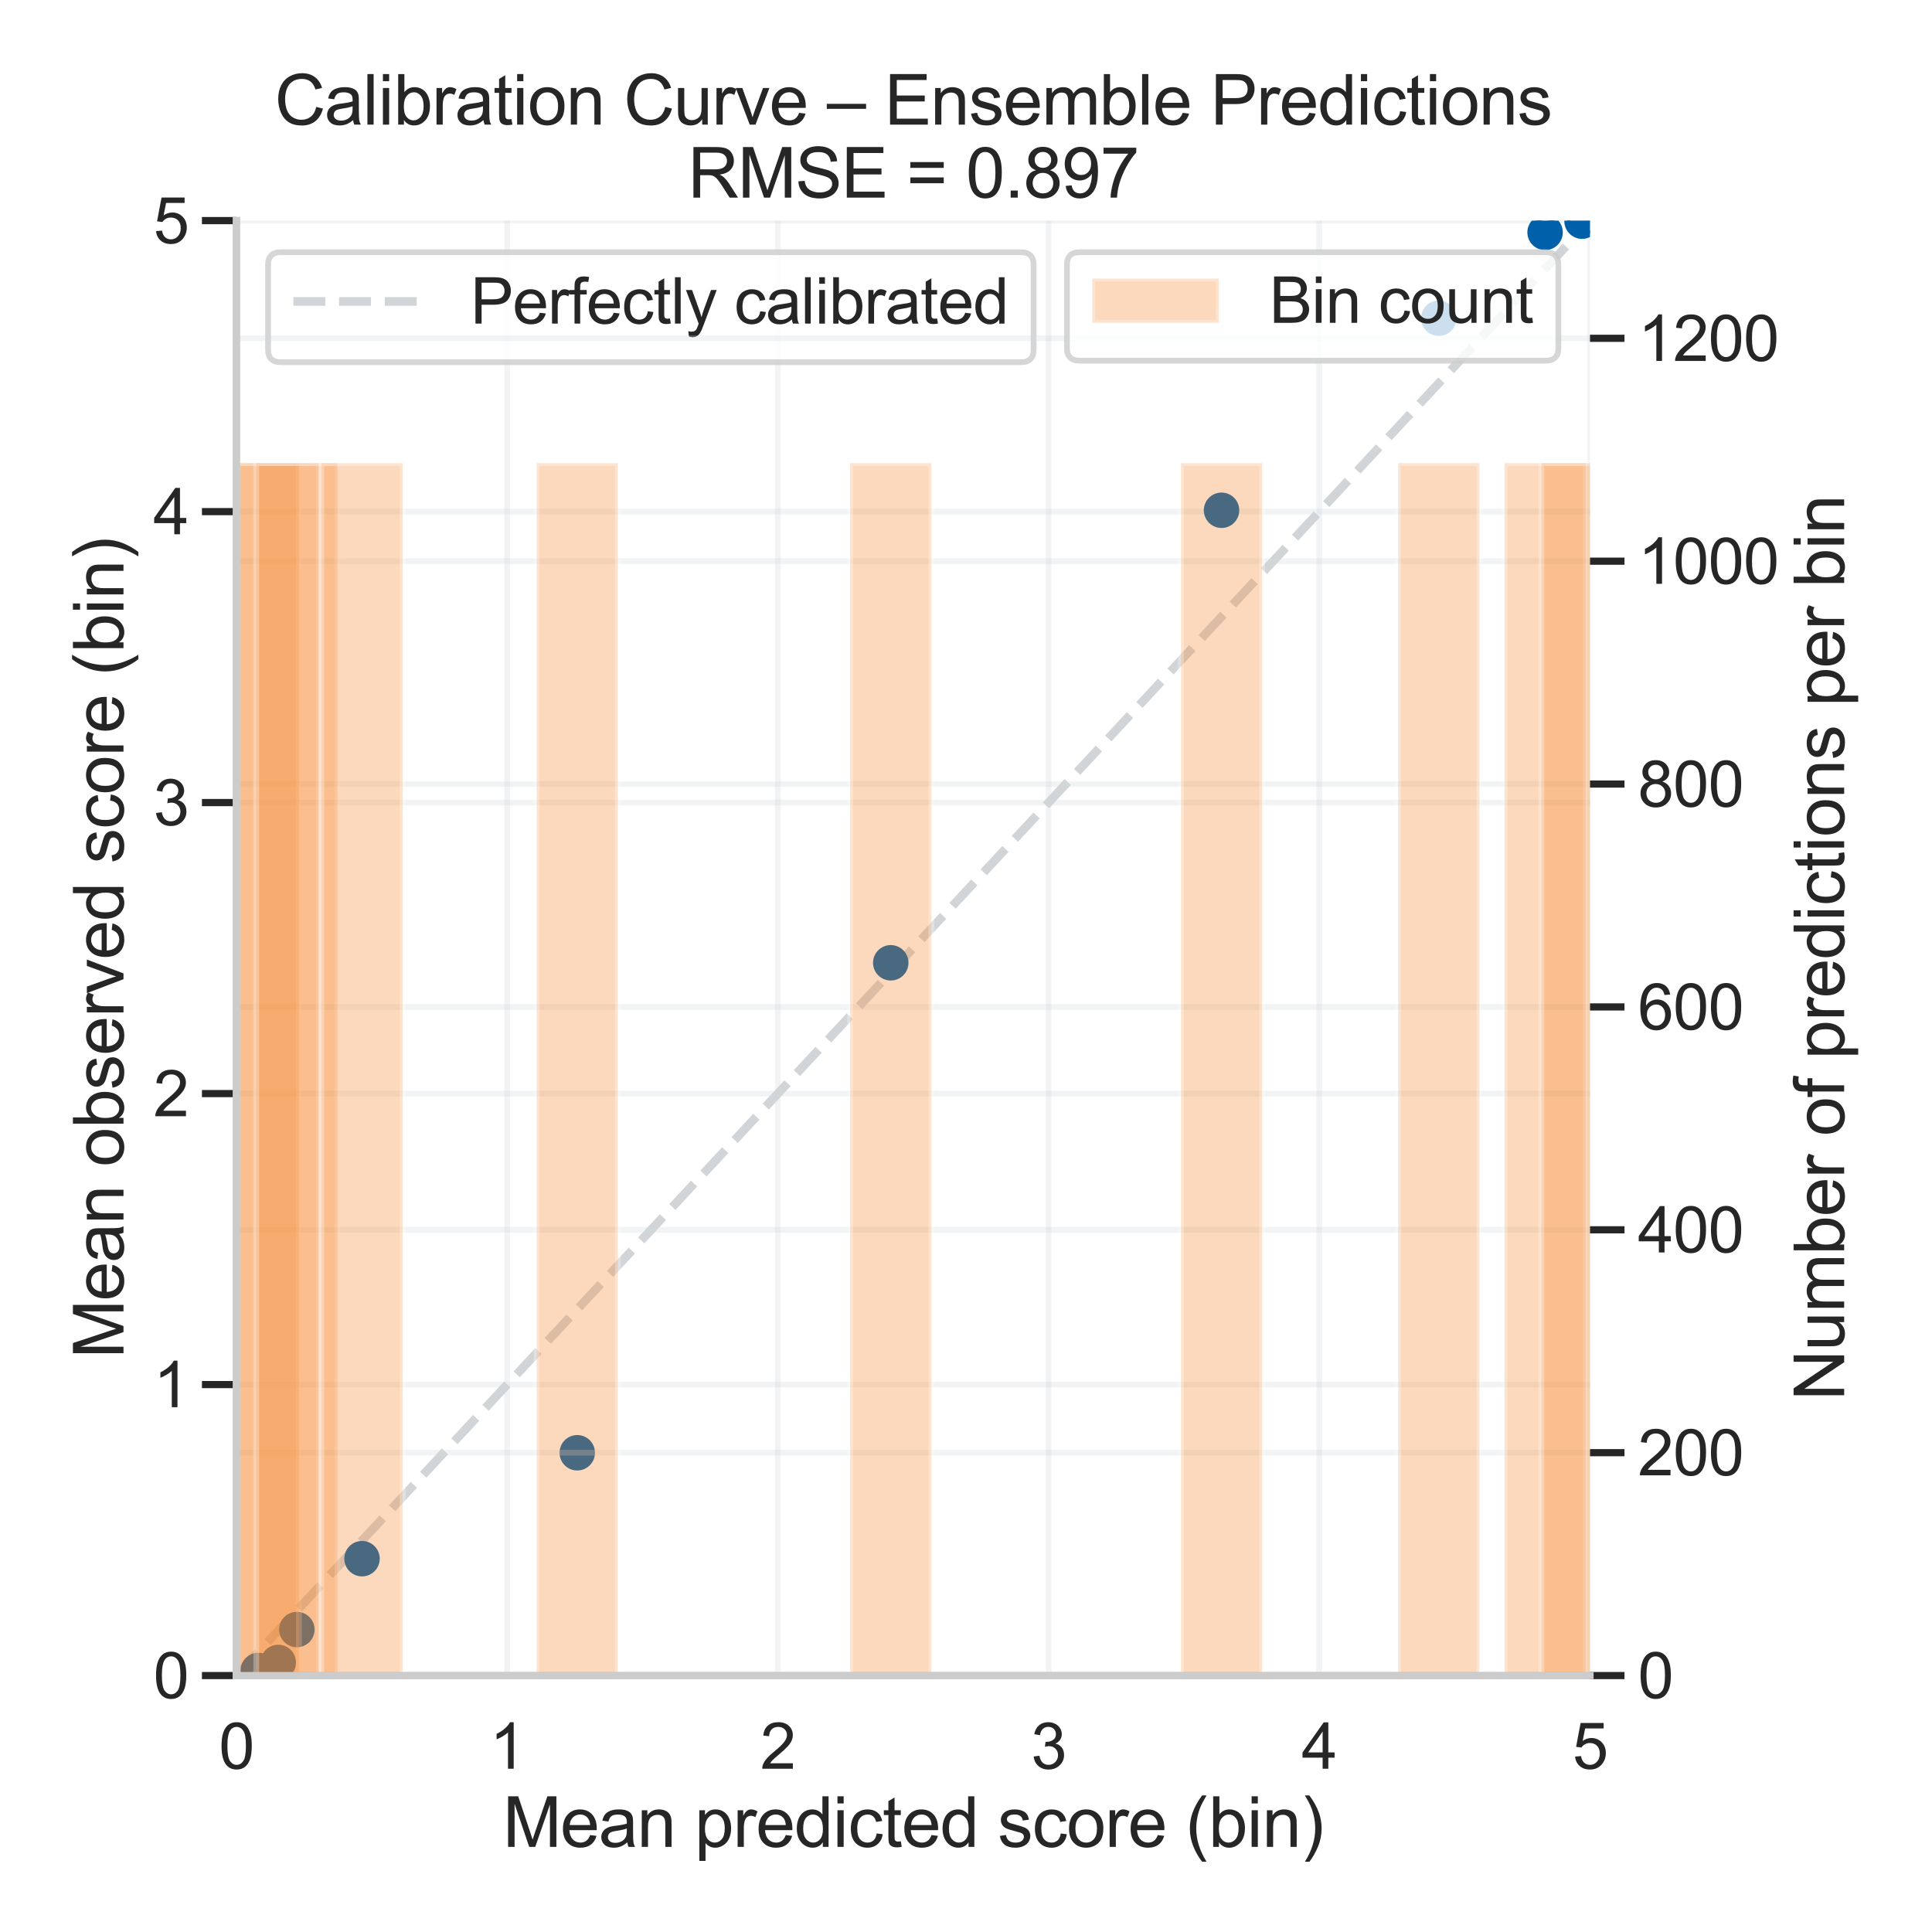 <?xml version="1.0" encoding="utf-8" standalone="no"?>
<!DOCTYPE svg PUBLIC "-//W3C//DTD SVG 1.1//EN"
  "http://www.w3.org/Graphics/SVG/1.1/DTD/svg11.dtd">
<svg xmlns:xlink="http://www.w3.org/1999/xlink" width="504pt" height="504pt" viewBox="0 0 504 504" xmlns="http://www.w3.org/2000/svg" version="1.1">
 <defs>
  <style type="text/css">*{stroke-linejoin: round; stroke-linecap: butt}</style>
 </defs>
 <g id="figure_1">
  <g id="patch_1">
   <path d="M 0 504 
L 504 504 
L 504 0 
L 0 0 
z
" style="fill: #ffffff"/>
  </g>
  <g id="axes_1">
   <g id="patch_2">
    <path d="M 61.68 437.1 
L 414.78 437.1 
L 414.78 57.552 
L 61.68 57.552 
z
" style="fill: #ffffff"/>
   </g>
   <g id="matplotlib.axis_1">
    <g id="xtick_1">
     <g id="line2d_1">
      <path d="M 61.68 437.1 
L 61.68 57.552 
" clip-path="url(#p41559ecd41)" style="fill: none; stroke: #d1d5d8; stroke-opacity: 0.3; stroke-width: 1.5; stroke-linecap: round"/>
     </g>
     <g id="text_1">
      <!-- 0 -->
      <g style="fill: #262626" transform="translate(57.092 461.41) scale(0.165 -0.165)">
       <defs>
        <path id="ArialMT-30" d="M 266 2259 
Q 266 3072 433 3567 
Q 600 4063 929 4331 
Q 1259 4600 1759 4600 
Q 2128 4600 2406 4451 
Q 2684 4303 2865 4023 
Q 3047 3744 3150 3342 
Q 3253 2941 3253 2259 
Q 3253 1453 3087 958 
Q 2922 463 2592 192 
Q 2263 -78 1759 -78 
Q 1097 -78 719 397 
Q 266 969 266 2259 
z
M 844 2259 
Q 844 1131 1108 757 
Q 1372 384 1759 384 
Q 2147 384 2411 759 
Q 2675 1134 2675 2259 
Q 2675 3391 2411 3762 
Q 2147 4134 1753 4134 
Q 1366 4134 1134 3806 
Q 844 3388 844 2259 
z
" transform="scale(0.016)"/>
       </defs>
       <use xlink:href="#ArialMT-30"/>
      </g>
     </g>
    </g>
    <g id="xtick_2">
     <g id="line2d_2">
      <path d="M 132.3 437.1 
L 132.3 57.552 
" clip-path="url(#p41559ecd41)" style="fill: none; stroke: #d1d5d8; stroke-opacity: 0.3; stroke-width: 1.5; stroke-linecap: round"/>
     </g>
     <g id="text_2">
      <!-- 1 -->
      <g style="fill: #262626" transform="translate(127.712 461.41) scale(0.165 -0.165)">
       <defs>
        <path id="ArialMT-31" d="M 2384 0 
L 1822 0 
L 1822 3584 
Q 1619 3391 1289 3197 
Q 959 3003 697 2906 
L 697 3450 
Q 1169 3672 1522 3987 
Q 1875 4303 2022 4600 
L 2384 4600 
L 2384 0 
z
" transform="scale(0.016)"/>
       </defs>
       <use xlink:href="#ArialMT-31"/>
      </g>
     </g>
    </g>
    <g id="xtick_3">
     <g id="line2d_3">
      <path d="M 202.92 437.1 
L 202.92 57.552 
" clip-path="url(#p41559ecd41)" style="fill: none; stroke: #d1d5d8; stroke-opacity: 0.3; stroke-width: 1.5; stroke-linecap: round"/>
     </g>
     <g id="text_3">
      <!-- 2 -->
      <g style="fill: #262626" transform="translate(198.332 461.41) scale(0.165 -0.165)">
       <defs>
        <path id="ArialMT-32" d="M 3222 541 
L 3222 0 
L 194 0 
Q 188 203 259 391 
Q 375 700 629 1000 
Q 884 1300 1366 1694 
Q 2113 2306 2375 2664 
Q 2638 3022 2638 3341 
Q 2638 3675 2398 3904 
Q 2159 4134 1775 4134 
Q 1369 4134 1125 3890 
Q 881 3647 878 3216 
L 300 3275 
Q 359 3922 746 4261 
Q 1134 4600 1788 4600 
Q 2447 4600 2831 4234 
Q 3216 3869 3216 3328 
Q 3216 3053 3103 2787 
Q 2991 2522 2730 2228 
Q 2469 1934 1863 1422 
Q 1356 997 1212 845 
Q 1069 694 975 541 
L 3222 541 
z
" transform="scale(0.016)"/>
       </defs>
       <use xlink:href="#ArialMT-32"/>
      </g>
     </g>
    </g>
    <g id="xtick_4">
     <g id="line2d_4">
      <path d="M 273.54 437.1 
L 273.54 57.552 
" clip-path="url(#p41559ecd41)" style="fill: none; stroke: #d1d5d8; stroke-opacity: 0.3; stroke-width: 1.5; stroke-linecap: round"/>
     </g>
     <g id="text_4">
      <!-- 3 -->
      <g style="fill: #262626" transform="translate(268.952 461.41) scale(0.165 -0.165)">
       <defs>
        <path id="ArialMT-33" d="M 269 1209 
L 831 1284 
Q 928 806 1161 595 
Q 1394 384 1728 384 
Q 2125 384 2398 659 
Q 2672 934 2672 1341 
Q 2672 1728 2419 1979 
Q 2166 2231 1775 2231 
Q 1616 2231 1378 2169 
L 1441 2663 
Q 1497 2656 1531 2656 
Q 1891 2656 2178 2843 
Q 2466 3031 2466 3422 
Q 2466 3731 2256 3934 
Q 2047 4138 1716 4138 
Q 1388 4138 1169 3931 
Q 950 3725 888 3313 
L 325 3413 
Q 428 3978 793 4289 
Q 1159 4600 1703 4600 
Q 2078 4600 2393 4439 
Q 2709 4278 2876 4000 
Q 3044 3722 3044 3409 
Q 3044 3113 2884 2869 
Q 2725 2625 2413 2481 
Q 2819 2388 3044 2092 
Q 3269 1797 3269 1353 
Q 3269 753 2831 336 
Q 2394 -81 1725 -81 
Q 1122 -81 723 278 
Q 325 638 269 1209 
z
" transform="scale(0.016)"/>
       </defs>
       <use xlink:href="#ArialMT-33"/>
      </g>
     </g>
    </g>
    <g id="xtick_5">
     <g id="line2d_5">
      <path d="M 344.16 437.1 
L 344.16 57.552 
" clip-path="url(#p41559ecd41)" style="fill: none; stroke: #d1d5d8; stroke-opacity: 0.3; stroke-width: 1.5; stroke-linecap: round"/>
     </g>
     <g id="text_5">
      <!-- 4 -->
      <g style="fill: #262626" transform="translate(339.572 461.41) scale(0.165 -0.165)">
       <defs>
        <path id="ArialMT-34" d="M 2069 0 
L 2069 1097 
L 81 1097 
L 81 1613 
L 2172 4581 
L 2631 4581 
L 2631 1613 
L 3250 1613 
L 3250 1097 
L 2631 1097 
L 2631 0 
L 2069 0 
z
M 2069 1613 
L 2069 3678 
L 634 1613 
L 2069 1613 
z
" transform="scale(0.016)"/>
       </defs>
       <use xlink:href="#ArialMT-34"/>
      </g>
     </g>
    </g>
    <g id="xtick_6">
     <g id="line2d_6">
      <path d="M 414.78 437.1 
L 414.78 57.552 
" clip-path="url(#p41559ecd41)" style="fill: none; stroke: #d1d5d8; stroke-opacity: 0.3; stroke-width: 1.5; stroke-linecap: round"/>
     </g>
     <g id="text_6">
      <!-- 5 -->
      <g style="fill: #262626" transform="translate(410.192 461.41) scale(0.165 -0.165)">
       <defs>
        <path id="ArialMT-35" d="M 266 1200 
L 856 1250 
Q 922 819 1161 601 
Q 1400 384 1738 384 
Q 2144 384 2425 690 
Q 2706 997 2706 1503 
Q 2706 1984 2436 2262 
Q 2166 2541 1728 2541 
Q 1456 2541 1237 2417 
Q 1019 2294 894 2097 
L 366 2166 
L 809 4519 
L 3088 4519 
L 3088 3981 
L 1259 3981 
L 1013 2750 
Q 1425 3038 1878 3038 
Q 2478 3038 2890 2622 
Q 3303 2206 3303 1553 
Q 3303 931 2941 478 
Q 2500 -78 1738 -78 
Q 1113 -78 717 272 
Q 322 622 266 1200 
z
" transform="scale(0.016)"/>
       </defs>
       <use xlink:href="#ArialMT-35"/>
      </g>
     </g>
    </g>
    <g id="text_7">
     <!-- Mean predicted score (bin) -->
     <g style="fill: #262626" transform="translate(131.188 481.793) scale(0.18 -0.18)">
      <defs>
       <path id="ArialMT-4d" d="M 475 0 
L 475 4581 
L 1388 4581 
L 2472 1338 
Q 2622 884 2691 659 
Q 2769 909 2934 1394 
L 4031 4581 
L 4847 4581 
L 4847 0 
L 4263 0 
L 4263 3834 
L 2931 0 
L 2384 0 
L 1059 3900 
L 1059 0 
L 475 0 
z
" transform="scale(0.016)"/>
       <path id="ArialMT-65" d="M 2694 1069 
L 3275 997 
Q 3138 488 2766 206 
Q 2394 -75 1816 -75 
Q 1088 -75 661 373 
Q 234 822 234 1631 
Q 234 2469 665 2931 
Q 1097 3394 1784 3394 
Q 2450 3394 2872 2941 
Q 3294 2488 3294 1666 
Q 3294 1616 3291 1516 
L 816 1516 
Q 847 969 1125 678 
Q 1403 388 1819 388 
Q 2128 388 2347 550 
Q 2566 713 2694 1069 
z
M 847 1978 
L 2700 1978 
Q 2663 2397 2488 2606 
Q 2219 2931 1791 2931 
Q 1403 2931 1139 2672 
Q 875 2413 847 1978 
z
" transform="scale(0.016)"/>
       <path id="ArialMT-61" d="M 2588 409 
Q 2275 144 1986 34 
Q 1697 -75 1366 -75 
Q 819 -75 525 192 
Q 231 459 231 875 
Q 231 1119 342 1320 
Q 453 1522 633 1644 
Q 813 1766 1038 1828 
Q 1203 1872 1538 1913 
Q 2219 1994 2541 2106 
Q 2544 2222 2544 2253 
Q 2544 2597 2384 2738 
Q 2169 2928 1744 2928 
Q 1347 2928 1158 2789 
Q 969 2650 878 2297 
L 328 2372 
Q 403 2725 575 2942 
Q 747 3159 1072 3276 
Q 1397 3394 1825 3394 
Q 2250 3394 2515 3294 
Q 2781 3194 2906 3042 
Q 3031 2891 3081 2659 
Q 3109 2516 3109 2141 
L 3109 1391 
Q 3109 606 3145 398 
Q 3181 191 3288 0 
L 2700 0 
Q 2613 175 2588 409 
z
M 2541 1666 
Q 2234 1541 1622 1453 
Q 1275 1403 1131 1340 
Q 988 1278 909 1158 
Q 831 1038 831 891 
Q 831 666 1001 516 
Q 1172 366 1500 366 
Q 1825 366 2078 508 
Q 2331 650 2450 897 
Q 2541 1088 2541 1459 
L 2541 1666 
z
" transform="scale(0.016)"/>
       <path id="ArialMT-6e" d="M 422 0 
L 422 3319 
L 928 3319 
L 928 2847 
Q 1294 3394 1984 3394 
Q 2284 3394 2536 3286 
Q 2788 3178 2913 3003 
Q 3038 2828 3088 2588 
Q 3119 2431 3119 2041 
L 3119 0 
L 2556 0 
L 2556 2019 
Q 2556 2363 2490 2533 
Q 2425 2703 2258 2804 
Q 2091 2906 1866 2906 
Q 1506 2906 1245 2678 
Q 984 2450 984 1813 
L 984 0 
L 422 0 
z
" transform="scale(0.016)"/>
       <path id="ArialMT-20" transform="scale(0.016)"/>
       <path id="ArialMT-70" d="M 422 -1272 
L 422 3319 
L 934 3319 
L 934 2888 
Q 1116 3141 1344 3267 
Q 1572 3394 1897 3394 
Q 2322 3394 2647 3175 
Q 2972 2956 3137 2557 
Q 3303 2159 3303 1684 
Q 3303 1175 3120 767 
Q 2938 359 2589 142 
Q 2241 -75 1856 -75 
Q 1575 -75 1351 44 
Q 1128 163 984 344 
L 984 -1272 
L 422 -1272 
z
M 931 1641 
Q 931 1000 1190 694 
Q 1450 388 1819 388 
Q 2194 388 2461 705 
Q 2728 1022 2728 1688 
Q 2728 2322 2467 2637 
Q 2206 2953 1844 2953 
Q 1484 2953 1207 2617 
Q 931 2281 931 1641 
z
" transform="scale(0.016)"/>
       <path id="ArialMT-72" d="M 416 0 
L 416 3319 
L 922 3319 
L 922 2816 
Q 1116 3169 1280 3281 
Q 1444 3394 1641 3394 
Q 1925 3394 2219 3213 
L 2025 2691 
Q 1819 2813 1613 2813 
Q 1428 2813 1281 2702 
Q 1134 2591 1072 2394 
Q 978 2094 978 1738 
L 978 0 
L 416 0 
z
" transform="scale(0.016)"/>
       <path id="ArialMT-64" d="M 2575 0 
L 2575 419 
Q 2259 -75 1647 -75 
Q 1250 -75 917 144 
Q 584 363 401 755 
Q 219 1147 219 1656 
Q 219 2153 384 2558 
Q 550 2963 881 3178 
Q 1213 3394 1622 3394 
Q 1922 3394 2156 3267 
Q 2391 3141 2538 2938 
L 2538 4581 
L 3097 4581 
L 3097 0 
L 2575 0 
z
M 797 1656 
Q 797 1019 1065 703 
Q 1334 388 1700 388 
Q 2069 388 2326 689 
Q 2584 991 2584 1609 
Q 2584 2291 2321 2609 
Q 2059 2928 1675 2928 
Q 1300 2928 1048 2622 
Q 797 2316 797 1656 
z
" transform="scale(0.016)"/>
       <path id="ArialMT-69" d="M 425 3934 
L 425 4581 
L 988 4581 
L 988 3934 
L 425 3934 
z
M 425 0 
L 425 3319 
L 988 3319 
L 988 0 
L 425 0 
z
" transform="scale(0.016)"/>
       <path id="ArialMT-63" d="M 2588 1216 
L 3141 1144 
Q 3050 572 2676 248 
Q 2303 -75 1759 -75 
Q 1078 -75 664 370 
Q 250 816 250 1647 
Q 250 2184 428 2587 
Q 606 2991 970 3192 
Q 1334 3394 1763 3394 
Q 2303 3394 2647 3120 
Q 2991 2847 3088 2344 
L 2541 2259 
Q 2463 2594 2264 2762 
Q 2066 2931 1784 2931 
Q 1359 2931 1093 2626 
Q 828 2322 828 1663 
Q 828 994 1084 691 
Q 1341 388 1753 388 
Q 2084 388 2306 591 
Q 2528 794 2588 1216 
z
" transform="scale(0.016)"/>
       <path id="ArialMT-74" d="M 1650 503 
L 1731 6 
Q 1494 -44 1306 -44 
Q 1000 -44 831 53 
Q 663 150 594 308 
Q 525 466 525 972 
L 525 2881 
L 113 2881 
L 113 3319 
L 525 3319 
L 525 4141 
L 1084 4478 
L 1084 3319 
L 1650 3319 
L 1650 2881 
L 1084 2881 
L 1084 941 
Q 1084 700 1114 631 
Q 1144 563 1211 522 
Q 1278 481 1403 481 
Q 1497 481 1650 503 
z
" transform="scale(0.016)"/>
       <path id="ArialMT-73" d="M 197 991 
L 753 1078 
Q 800 744 1014 566 
Q 1228 388 1613 388 
Q 2000 388 2187 545 
Q 2375 703 2375 916 
Q 2375 1106 2209 1216 
Q 2094 1291 1634 1406 
Q 1016 1563 777 1677 
Q 538 1791 414 1992 
Q 291 2194 291 2438 
Q 291 2659 392 2848 
Q 494 3038 669 3163 
Q 800 3259 1026 3326 
Q 1253 3394 1513 3394 
Q 1903 3394 2198 3281 
Q 2494 3169 2634 2976 
Q 2775 2784 2828 2463 
L 2278 2388 
Q 2241 2644 2061 2787 
Q 1881 2931 1553 2931 
Q 1166 2931 1000 2803 
Q 834 2675 834 2503 
Q 834 2394 903 2306 
Q 972 2216 1119 2156 
Q 1203 2125 1616 2013 
Q 2213 1853 2448 1751 
Q 2684 1650 2818 1456 
Q 2953 1263 2953 975 
Q 2953 694 2789 445 
Q 2625 197 2315 61 
Q 2006 -75 1616 -75 
Q 969 -75 630 194 
Q 291 463 197 991 
z
" transform="scale(0.016)"/>
       <path id="ArialMT-6f" d="M 213 1659 
Q 213 2581 725 3025 
Q 1153 3394 1769 3394 
Q 2453 3394 2887 2945 
Q 3322 2497 3322 1706 
Q 3322 1066 3130 698 
Q 2938 331 2570 128 
Q 2203 -75 1769 -75 
Q 1072 -75 642 372 
Q 213 819 213 1659 
z
M 791 1659 
Q 791 1022 1069 705 
Q 1347 388 1769 388 
Q 2188 388 2466 706 
Q 2744 1025 2744 1678 
Q 2744 2294 2464 2611 
Q 2184 2928 1769 2928 
Q 1347 2928 1069 2612 
Q 791 2297 791 1659 
z
" transform="scale(0.016)"/>
       <path id="ArialMT-28" d="M 1497 -1347 
Q 1031 -759 709 28 
Q 388 816 388 1659 
Q 388 2403 628 3084 
Q 909 3875 1497 4659 
L 1900 4659 
Q 1522 4009 1400 3731 
Q 1209 3300 1100 2831 
Q 966 2247 966 1656 
Q 966 153 1900 -1347 
L 1497 -1347 
z
" transform="scale(0.016)"/>
       <path id="ArialMT-62" d="M 941 0 
L 419 0 
L 419 4581 
L 981 4581 
L 981 2947 
Q 1338 3394 1891 3394 
Q 2197 3394 2470 3270 
Q 2744 3147 2920 2923 
Q 3097 2700 3197 2384 
Q 3297 2069 3297 1709 
Q 3297 856 2875 390 
Q 2453 -75 1863 -75 
Q 1275 -75 941 416 
L 941 0 
z
M 934 1684 
Q 934 1088 1097 822 
Q 1363 388 1816 388 
Q 2184 388 2453 708 
Q 2722 1028 2722 1663 
Q 2722 2313 2464 2622 
Q 2206 2931 1841 2931 
Q 1472 2931 1203 2611 
Q 934 2291 934 1684 
z
" transform="scale(0.016)"/>
       <path id="ArialMT-29" d="M 791 -1347 
L 388 -1347 
Q 1322 153 1322 1656 
Q 1322 2244 1188 2822 
Q 1081 3291 891 3722 
Q 769 4003 388 4659 
L 791 4659 
Q 1378 3875 1659 3084 
Q 1900 2403 1900 1659 
Q 1900 816 1576 28 
Q 1253 -759 791 -1347 
z
" transform="scale(0.016)"/>
      </defs>
      <use xlink:href="#ArialMT-4d"/>
      <use xlink:href="#ArialMT-65" x="83.301"/>
      <use xlink:href="#ArialMT-61" x="138.916"/>
      <use xlink:href="#ArialMT-6e" x="194.531"/>
      <use xlink:href="#ArialMT-20" x="250.146"/>
      <use xlink:href="#ArialMT-70" x="277.93"/>
      <use xlink:href="#ArialMT-72" x="333.545"/>
      <use xlink:href="#ArialMT-65" x="366.846"/>
      <use xlink:href="#ArialMT-64" x="422.461"/>
      <use xlink:href="#ArialMT-69" x="478.076"/>
      <use xlink:href="#ArialMT-63" x="500.293"/>
      <use xlink:href="#ArialMT-74" x="550.293"/>
      <use xlink:href="#ArialMT-65" x="578.076"/>
      <use xlink:href="#ArialMT-64" x="633.691"/>
      <use xlink:href="#ArialMT-20" x="689.307"/>
      <use xlink:href="#ArialMT-73" x="717.09"/>
      <use xlink:href="#ArialMT-63" x="767.09"/>
      <use xlink:href="#ArialMT-6f" x="817.09"/>
      <use xlink:href="#ArialMT-72" x="872.705"/>
      <use xlink:href="#ArialMT-65" x="906.006"/>
      <use xlink:href="#ArialMT-20" x="961.621"/>
      <use xlink:href="#ArialMT-28" x="989.404"/>
      <use xlink:href="#ArialMT-62" x="1022.705"/>
      <use xlink:href="#ArialMT-69" x="1078.32"/>
      <use xlink:href="#ArialMT-6e" x="1100.537"/>
      <use xlink:href="#ArialMT-29" x="1156.152"/>
     </g>
    </g>
   </g>
   <g id="matplotlib.axis_2">
    <g id="ytick_1">
     <g id="line2d_7">
      <path d="M 61.68 437.1 
L 414.78 437.1 
" clip-path="url(#p41559ecd41)" style="fill: none; stroke: #d1d5d8; stroke-opacity: 0.3; stroke-width: 1.5; stroke-linecap: round"/>
     </g>
     <g id="line2d_8">
      <defs>
       <path id="m67b20b4522" d="M 0 0 
L -9 0 
" style="stroke: #262626; stroke-width: 1.875"/>
      </defs>
      <g>
       <use xlink:href="#m67b20b4522" x="61.68" y="437.1" style="fill: #262626; stroke: #262626; stroke-width: 1.875"/>
      </g>
     </g>
     <g id="text_8">
      <!-- 0 -->
      <g style="fill: #262626" transform="translate(40.004 443.005) scale(0.165 -0.165)">
       <use xlink:href="#ArialMT-30"/>
      </g>
     </g>
    </g>
    <g id="ytick_2">
     <g id="line2d_9">
      <path d="M 61.68 361.19 
L 414.78 361.19 
" clip-path="url(#p41559ecd41)" style="fill: none; stroke: #d1d5d8; stroke-opacity: 0.3; stroke-width: 1.5; stroke-linecap: round"/>
     </g>
     <g id="line2d_10">
      <g>
       <use xlink:href="#m67b20b4522" x="61.68" y="361.19" style="fill: #262626; stroke: #262626; stroke-width: 1.875"/>
      </g>
     </g>
     <g id="text_9">
      <!-- 1 -->
      <g style="fill: #262626" transform="translate(40.004 367.096) scale(0.165 -0.165)">
       <use xlink:href="#ArialMT-31"/>
      </g>
     </g>
    </g>
    <g id="ytick_3">
     <g id="line2d_11">
      <path d="M 61.68 285.281 
L 414.78 285.281 
" clip-path="url(#p41559ecd41)" style="fill: none; stroke: #d1d5d8; stroke-opacity: 0.3; stroke-width: 1.5; stroke-linecap: round"/>
     </g>
     <g id="line2d_12">
      <g>
       <use xlink:href="#m67b20b4522" x="61.68" y="285.281" style="fill: #262626; stroke: #262626; stroke-width: 1.875"/>
      </g>
     </g>
     <g id="text_10">
      <!-- 2 -->
      <g style="fill: #262626" transform="translate(40.004 291.186) scale(0.165 -0.165)">
       <use xlink:href="#ArialMT-32"/>
      </g>
     </g>
    </g>
    <g id="ytick_4">
     <g id="line2d_13">
      <path d="M 61.68 209.371 
L 414.78 209.371 
" clip-path="url(#p41559ecd41)" style="fill: none; stroke: #d1d5d8; stroke-opacity: 0.3; stroke-width: 1.5; stroke-linecap: round"/>
     </g>
     <g id="line2d_14">
      <g>
       <use xlink:href="#m67b20b4522" x="61.68" y="209.371" style="fill: #262626; stroke: #262626; stroke-width: 1.875"/>
      </g>
     </g>
     <g id="text_11">
      <!-- 3 -->
      <g style="fill: #262626" transform="translate(40.004 215.276) scale(0.165 -0.165)">
       <use xlink:href="#ArialMT-33"/>
      </g>
     </g>
    </g>
    <g id="ytick_5">
     <g id="line2d_15">
      <path d="M 61.68 133.462 
L 414.78 133.462 
" clip-path="url(#p41559ecd41)" style="fill: none; stroke: #d1d5d8; stroke-opacity: 0.3; stroke-width: 1.5; stroke-linecap: round"/>
     </g>
     <g id="line2d_16">
      <g>
       <use xlink:href="#m67b20b4522" x="61.68" y="133.462" style="fill: #262626; stroke: #262626; stroke-width: 1.875"/>
      </g>
     </g>
     <g id="text_12">
      <!-- 4 -->
      <g style="fill: #262626" transform="translate(40.004 139.367) scale(0.165 -0.165)">
       <use xlink:href="#ArialMT-34"/>
      </g>
     </g>
    </g>
    <g id="ytick_6">
     <g id="line2d_17">
      <path d="M 61.68 57.552 
L 414.78 57.552 
" clip-path="url(#p41559ecd41)" style="fill: none; stroke: #d1d5d8; stroke-opacity: 0.3; stroke-width: 1.5; stroke-linecap: round"/>
     </g>
     <g id="line2d_18">
      <g>
       <use xlink:href="#m67b20b4522" x="61.68" y="57.552" style="fill: #262626; stroke: #262626; stroke-width: 1.875"/>
      </g>
     </g>
     <g id="text_13">
      <!-- 5 -->
      <g style="fill: #262626" transform="translate(40.004 63.457) scale(0.165 -0.165)">
       <use xlink:href="#ArialMT-35"/>
      </g>
     </g>
    </g>
    <g id="text_14">
     <!-- Mean observed score (bin) -->
     <g style="fill: #262626" transform="translate(32.216 354.368) rotate(-90) scale(0.18 -0.18)">
      <defs>
       <path id="ArialMT-76" d="M 1344 0 
L 81 3319 
L 675 3319 
L 1388 1331 
Q 1503 1009 1600 663 
Q 1675 925 1809 1294 
L 2547 3319 
L 3125 3319 
L 1869 0 
L 1344 0 
z
" transform="scale(0.016)"/>
      </defs>
      <use xlink:href="#ArialMT-4d"/>
      <use xlink:href="#ArialMT-65" x="83.301"/>
      <use xlink:href="#ArialMT-61" x="138.916"/>
      <use xlink:href="#ArialMT-6e" x="194.531"/>
      <use xlink:href="#ArialMT-20" x="250.146"/>
      <use xlink:href="#ArialMT-6f" x="277.93"/>
      <use xlink:href="#ArialMT-62" x="333.545"/>
      <use xlink:href="#ArialMT-73" x="389.16"/>
      <use xlink:href="#ArialMT-65" x="439.16"/>
      <use xlink:href="#ArialMT-72" x="494.775"/>
      <use xlink:href="#ArialMT-76" x="528.076"/>
      <use xlink:href="#ArialMT-65" x="578.076"/>
      <use xlink:href="#ArialMT-64" x="633.691"/>
      <use xlink:href="#ArialMT-20" x="689.307"/>
      <use xlink:href="#ArialMT-73" x="717.09"/>
      <use xlink:href="#ArialMT-63" x="767.09"/>
      <use xlink:href="#ArialMT-6f" x="817.09"/>
      <use xlink:href="#ArialMT-72" x="872.705"/>
      <use xlink:href="#ArialMT-65" x="906.006"/>
      <use xlink:href="#ArialMT-20" x="961.621"/>
      <use xlink:href="#ArialMT-28" x="989.404"/>
      <use xlink:href="#ArialMT-62" x="1022.705"/>
      <use xlink:href="#ArialMT-69" x="1078.32"/>
      <use xlink:href="#ArialMT-6e" x="1100.537"/>
      <use xlink:href="#ArialMT-29" x="1156.152"/>
     </g>
    </g>
   </g>
   <g id="line2d_19">
    <path d="M 61.68 437.1 
L 414.78 57.552 
" clip-path="url(#p41559ecd41)" style="fill: none; stroke-dasharray: 8.325,3.6; stroke-dashoffset: 0; stroke: #d1d5d8; stroke-width: 2.25"/>
   </g>
   <g id="patch_3">
    <path d="M 61.68 437.1 
L 61.68 57.552 
" style="fill: none; stroke: #cccccc; stroke-width: 1.875; stroke-linejoin: miter; stroke-linecap: square"/>
   </g>
   <g id="patch_4">
    <path d="M 61.68 437.1 
L 414.78 437.1 
" style="fill: none; stroke: #cccccc; stroke-width: 1.875; stroke-linejoin: miter; stroke-linecap: square"/>
   </g>
   <g id="text_15">
    <!-- Calibration Curve – Ensemble Predictions -->
    <g style="fill: #262626" transform="translate(71.66 32.514) scale(0.18 -0.18)">
     <defs>
      <path id="ArialMT-43" d="M 3763 1606 
L 4369 1453 
Q 4178 706 3683 314 
Q 3188 -78 2472 -78 
Q 1731 -78 1267 223 
Q 803 525 561 1097 
Q 319 1669 319 2325 
Q 319 3041 592 3573 
Q 866 4106 1370 4382 
Q 1875 4659 2481 4659 
Q 3169 4659 3637 4309 
Q 4106 3959 4291 3325 
L 3694 3184 
Q 3534 3684 3231 3912 
Q 2928 4141 2469 4141 
Q 1941 4141 1586 3887 
Q 1231 3634 1087 3207 
Q 944 2781 944 2328 
Q 944 1744 1114 1308 
Q 1284 872 1643 656 
Q 2003 441 2422 441 
Q 2931 441 3284 734 
Q 3638 1028 3763 1606 
z
" transform="scale(0.016)"/>
      <path id="ArialMT-6c" d="M 409 0 
L 409 4581 
L 972 4581 
L 972 0 
L 409 0 
z
" transform="scale(0.016)"/>
      <path id="ArialMT-75" d="M 2597 0 
L 2597 488 
Q 2209 -75 1544 -75 
Q 1250 -75 995 37 
Q 741 150 617 320 
Q 494 491 444 738 
Q 409 903 409 1263 
L 409 3319 
L 972 3319 
L 972 1478 
Q 972 1038 1006 884 
Q 1059 663 1231 536 
Q 1403 409 1656 409 
Q 1909 409 2131 539 
Q 2353 669 2445 892 
Q 2538 1116 2538 1541 
L 2538 3319 
L 3100 3319 
L 3100 0 
L 2597 0 
z
" transform="scale(0.016)"/>
      <path id="ArialMT-2013" d="M -13 1431 
L -13 1884 
L 3547 1884 
L 3547 1431 
L -13 1431 
z
" transform="scale(0.016)"/>
      <path id="ArialMT-45" d="M 506 0 
L 506 4581 
L 3819 4581 
L 3819 4041 
L 1113 4041 
L 1113 2638 
L 3647 2638 
L 3647 2100 
L 1113 2100 
L 1113 541 
L 3925 541 
L 3925 0 
L 506 0 
z
" transform="scale(0.016)"/>
      <path id="ArialMT-6d" d="M 422 0 
L 422 3319 
L 925 3319 
L 925 2853 
Q 1081 3097 1340 3245 
Q 1600 3394 1931 3394 
Q 2300 3394 2536 3241 
Q 2772 3088 2869 2813 
Q 3263 3394 3894 3394 
Q 4388 3394 4653 3120 
Q 4919 2847 4919 2278 
L 4919 0 
L 4359 0 
L 4359 2091 
Q 4359 2428 4304 2576 
Q 4250 2725 4106 2815 
Q 3963 2906 3769 2906 
Q 3419 2906 3187 2673 
Q 2956 2441 2956 1928 
L 2956 0 
L 2394 0 
L 2394 2156 
Q 2394 2531 2256 2718 
Q 2119 2906 1806 2906 
Q 1569 2906 1367 2781 
Q 1166 2656 1075 2415 
Q 984 2175 984 1722 
L 984 0 
L 422 0 
z
" transform="scale(0.016)"/>
      <path id="ArialMT-50" d="M 494 0 
L 494 4581 
L 2222 4581 
Q 2678 4581 2919 4538 
Q 3256 4481 3484 4323 
Q 3713 4166 3852 3881 
Q 3991 3597 3991 3256 
Q 3991 2672 3619 2267 
Q 3247 1863 2275 1863 
L 1100 1863 
L 1100 0 
L 494 0 
z
M 1100 2403 
L 2284 2403 
Q 2872 2403 3119 2622 
Q 3366 2841 3366 3238 
Q 3366 3525 3220 3729 
Q 3075 3934 2838 4000 
Q 2684 4041 2272 4041 
L 1100 4041 
L 1100 2403 
z
" transform="scale(0.016)"/>
     </defs>
     <use xlink:href="#ArialMT-43"/>
     <use xlink:href="#ArialMT-61" x="72.217"/>
     <use xlink:href="#ArialMT-6c" x="127.832"/>
     <use xlink:href="#ArialMT-69" x="150.049"/>
     <use xlink:href="#ArialMT-62" x="172.266"/>
     <use xlink:href="#ArialMT-72" x="227.881"/>
     <use xlink:href="#ArialMT-61" x="261.182"/>
     <use xlink:href="#ArialMT-74" x="316.797"/>
     <use xlink:href="#ArialMT-69" x="344.58"/>
     <use xlink:href="#ArialMT-6f" x="366.797"/>
     <use xlink:href="#ArialMT-6e" x="422.412"/>
     <use xlink:href="#ArialMT-20" x="478.027"/>
     <use xlink:href="#ArialMT-43" x="505.811"/>
     <use xlink:href="#ArialMT-75" x="578.027"/>
     <use xlink:href="#ArialMT-72" x="633.643"/>
     <use xlink:href="#ArialMT-76" x="666.943"/>
     <use xlink:href="#ArialMT-65" x="716.943"/>
     <use xlink:href="#ArialMT-20" x="772.559"/>
     <use xlink:href="#ArialMT-2013" x="800.342"/>
     <use xlink:href="#ArialMT-20" x="855.957"/>
     <use xlink:href="#ArialMT-45" x="883.74"/>
     <use xlink:href="#ArialMT-6e" x="950.439"/>
     <use xlink:href="#ArialMT-73" x="1006.055"/>
     <use xlink:href="#ArialMT-65" x="1056.055"/>
     <use xlink:href="#ArialMT-6d" x="1111.67"/>
     <use xlink:href="#ArialMT-62" x="1194.971"/>
     <use xlink:href="#ArialMT-6c" x="1250.586"/>
     <use xlink:href="#ArialMT-65" x="1272.803"/>
     <use xlink:href="#ArialMT-20" x="1328.418"/>
     <use xlink:href="#ArialMT-50" x="1356.201"/>
     <use xlink:href="#ArialMT-72" x="1422.9"/>
     <use xlink:href="#ArialMT-65" x="1456.201"/>
     <use xlink:href="#ArialMT-64" x="1511.816"/>
     <use xlink:href="#ArialMT-69" x="1567.432"/>
     <use xlink:href="#ArialMT-63" x="1589.648"/>
     <use xlink:href="#ArialMT-74" x="1639.648"/>
     <use xlink:href="#ArialMT-69" x="1667.432"/>
     <use xlink:href="#ArialMT-6f" x="1689.648"/>
     <use xlink:href="#ArialMT-6e" x="1745.264"/>
     <use xlink:href="#ArialMT-73" x="1800.879"/>
    </g>
    <!-- RMSE = 0.897 -->
    <g style="fill: #262626" transform="translate(179.45 51.552) scale(0.18 -0.18)">
     <defs>
      <path id="ArialMT-52" d="M 503 0 
L 503 4581 
L 2534 4581 
Q 3147 4581 3465 4457 
Q 3784 4334 3975 4021 
Q 4166 3709 4166 3331 
Q 4166 2844 3850 2509 
Q 3534 2175 2875 2084 
Q 3116 1969 3241 1856 
Q 3506 1613 3744 1247 
L 4541 0 
L 3778 0 
L 3172 953 
Q 2906 1366 2734 1584 
Q 2563 1803 2427 1890 
Q 2291 1978 2150 2013 
Q 2047 2034 1813 2034 
L 1109 2034 
L 1109 0 
L 503 0 
z
M 1109 2559 
L 2413 2559 
Q 2828 2559 3062 2645 
Q 3297 2731 3419 2920 
Q 3541 3109 3541 3331 
Q 3541 3656 3305 3865 
Q 3069 4075 2559 4075 
L 1109 4075 
L 1109 2559 
z
" transform="scale(0.016)"/>
      <path id="ArialMT-53" d="M 288 1472 
L 859 1522 
Q 900 1178 1048 958 
Q 1197 738 1509 602 
Q 1822 466 2213 466 
Q 2559 466 2825 569 
Q 3091 672 3220 851 
Q 3350 1031 3350 1244 
Q 3350 1459 3225 1620 
Q 3100 1781 2813 1891 
Q 2628 1963 1997 2114 
Q 1366 2266 1113 2400 
Q 784 2572 623 2826 
Q 463 3081 463 3397 
Q 463 3744 659 4045 
Q 856 4347 1234 4503 
Q 1613 4659 2075 4659 
Q 2584 4659 2973 4495 
Q 3363 4331 3572 4012 
Q 3781 3694 3797 3291 
L 3216 3247 
Q 3169 3681 2898 3903 
Q 2628 4125 2100 4125 
Q 1550 4125 1298 3923 
Q 1047 3722 1047 3438 
Q 1047 3191 1225 3031 
Q 1400 2872 2139 2705 
Q 2878 2538 3153 2413 
Q 3553 2228 3743 1945 
Q 3934 1663 3934 1294 
Q 3934 928 3725 604 
Q 3516 281 3123 101 
Q 2731 -78 2241 -78 
Q 1619 -78 1198 103 
Q 778 284 539 648 
Q 300 1013 288 1472 
z
" transform="scale(0.016)"/>
      <path id="ArialMT-3d" d="M 3381 2694 
L 356 2694 
L 356 3219 
L 3381 3219 
L 3381 2694 
z
M 3381 1303 
L 356 1303 
L 356 1828 
L 3381 1828 
L 3381 1303 
z
" transform="scale(0.016)"/>
      <path id="ArialMT-2e" d="M 581 0 
L 581 641 
L 1222 641 
L 1222 0 
L 581 0 
z
" transform="scale(0.016)"/>
      <path id="ArialMT-38" d="M 1131 2484 
Q 781 2613 612 2850 
Q 444 3088 444 3419 
Q 444 3919 803 4259 
Q 1163 4600 1759 4600 
Q 2359 4600 2725 4251 
Q 3091 3903 3091 3403 
Q 3091 3084 2923 2848 
Q 2756 2613 2416 2484 
Q 2838 2347 3058 2040 
Q 3278 1734 3278 1309 
Q 3278 722 2862 322 
Q 2447 -78 1769 -78 
Q 1091 -78 675 323 
Q 259 725 259 1325 
Q 259 1772 486 2073 
Q 713 2375 1131 2484 
z
M 1019 3438 
Q 1019 3113 1228 2906 
Q 1438 2700 1772 2700 
Q 2097 2700 2305 2904 
Q 2513 3109 2513 3406 
Q 2513 3716 2298 3927 
Q 2084 4138 1766 4138 
Q 1444 4138 1231 3931 
Q 1019 3725 1019 3438 
z
M 838 1322 
Q 838 1081 952 856 
Q 1066 631 1291 507 
Q 1516 384 1775 384 
Q 2178 384 2440 643 
Q 2703 903 2703 1303 
Q 2703 1709 2433 1975 
Q 2163 2241 1756 2241 
Q 1359 2241 1098 1978 
Q 838 1716 838 1322 
z
" transform="scale(0.016)"/>
      <path id="ArialMT-39" d="M 350 1059 
L 891 1109 
Q 959 728 1153 556 
Q 1347 384 1650 384 
Q 1909 384 2104 503 
Q 2300 622 2425 820 
Q 2550 1019 2634 1356 
Q 2719 1694 2719 2044 
Q 2719 2081 2716 2156 
Q 2547 1888 2255 1720 
Q 1963 1553 1622 1553 
Q 1053 1553 659 1965 
Q 266 2378 266 3053 
Q 266 3750 677 4175 
Q 1088 4600 1706 4600 
Q 2153 4600 2523 4359 
Q 2894 4119 3086 3673 
Q 3278 3228 3278 2384 
Q 3278 1506 3087 986 
Q 2897 466 2520 194 
Q 2144 -78 1638 -78 
Q 1100 -78 759 220 
Q 419 519 350 1059 
z
M 2653 3081 
Q 2653 3566 2395 3850 
Q 2138 4134 1775 4134 
Q 1400 4134 1122 3828 
Q 844 3522 844 3034 
Q 844 2597 1108 2323 
Q 1372 2050 1759 2050 
Q 2150 2050 2401 2323 
Q 2653 2597 2653 3081 
z
" transform="scale(0.016)"/>
      <path id="ArialMT-37" d="M 303 3981 
L 303 4522 
L 3269 4522 
L 3269 4084 
Q 2831 3619 2401 2847 
Q 1972 2075 1738 1259 
Q 1569 684 1522 0 
L 944 0 
Q 953 541 1156 1306 
Q 1359 2072 1739 2783 
Q 2119 3494 2547 3981 
L 303 3981 
z
" transform="scale(0.016)"/>
     </defs>
     <use xlink:href="#ArialMT-52"/>
     <use xlink:href="#ArialMT-4d" x="72.217"/>
     <use xlink:href="#ArialMT-53" x="155.518"/>
     <use xlink:href="#ArialMT-45" x="222.217"/>
     <use xlink:href="#ArialMT-20" x="288.916"/>
     <use xlink:href="#ArialMT-3d" x="316.699"/>
     <use xlink:href="#ArialMT-20" x="375.098"/>
     <use xlink:href="#ArialMT-30" x="402.881"/>
     <use xlink:href="#ArialMT-2e" x="458.496"/>
     <use xlink:href="#ArialMT-38" x="486.279"/>
     <use xlink:href="#ArialMT-39" x="541.895"/>
     <use xlink:href="#ArialMT-37" x="597.51"/>
    </g>
   </g>
   <g id="PathCollection_1">
    <defs>
     <path id="m844abe6394" d="M 0 3.873 
C 1.027 3.873 2.012 3.465 2.739 2.739 
C 3.465 2.012 3.873 1.027 3.873 0 
C 3.873 -1.027 3.465 -2.012 2.739 -2.739 
C 2.012 -3.465 1.027 -3.873 0 -3.873 
C -1.027 -3.873 -2.012 -3.465 -2.739 -2.739 
C -3.465 -2.012 -3.873 -1.027 -3.873 0 
C -3.873 1.027 -3.465 2.012 -2.739 2.739 
C -2.012 3.465 -1.027 3.873 0 3.873 
z
" style="stroke: #0060a9; stroke-width: 1.5"/>
    </defs>
    <g clip-path="url(#p41559ecd41)">
     <use xlink:href="#m844abe6394" x="67.384" y="435.774" style="fill: #0060a9; stroke: #0060a9; stroke-width: 1.5"/>
     <use xlink:href="#m844abe6394" x="72.583" y="433.681" style="fill: #0060a9; stroke: #0060a9; stroke-width: 1.5"/>
     <use xlink:href="#m844abe6394" x="77.44" y="425.1" style="fill: #0060a9; stroke: #0060a9; stroke-width: 1.5"/>
     <use xlink:href="#m844abe6394" x="94.441" y="406.611" style="fill: #0060a9; stroke: #0060a9; stroke-width: 1.5"/>
     <use xlink:href="#m844abe6394" x="150.588" y="378.982" style="fill: #0060a9; stroke: #0060a9; stroke-width: 1.5"/>
     <use xlink:href="#m844abe6394" x="232.373" y="251.163" style="fill: #0060a9; stroke: #0060a9; stroke-width: 1.5"/>
     <use xlink:href="#m844abe6394" x="318.661" y="133.113" style="fill: #0060a9; stroke: #0060a9; stroke-width: 1.5"/>
     <use xlink:href="#m844abe6394" x="375.326" y="83.018" style="fill: #0060a9; stroke: #0060a9; stroke-width: 1.5"/>
     <use xlink:href="#m844abe6394" x="403.068" y="60.622" style="fill: #0060a9; stroke: #0060a9; stroke-width: 1.5"/>
     <use xlink:href="#m844abe6394" x="412.71" y="57.692" style="fill: #0060a9; stroke: #0060a9; stroke-width: 1.5"/>
    </g>
   </g>
   <g id="legend_1">
    <g id="patch_5">
     <path d="M 73.23 94.486 
L 266.337 94.486 
Q 269.637 94.486 269.637 91.186 
L 269.637 69.102 
Q 269.637 65.802 266.337 65.802 
L 73.23 65.802 
Q 69.93 65.802 69.93 69.102 
L 69.93 91.186 
Q 69.93 94.486 73.23 94.486 
z
" style="fill: #ffffff; opacity: 0.8; stroke: #cccccc; stroke-width: 1.5; stroke-linejoin: miter"/>
    </g>
    <g id="line2d_20">
     <path d="M 76.53 78.638 
L 93.03 78.638 
L 109.53 78.638 
" style="fill: none; stroke-dasharray: 8.325,3.6; stroke-dashoffset: 0; stroke: #d1d5d8; stroke-width: 2.25"/>
    </g>
    <g id="text_16">
     <!-- Perfectly calibrated -->
     <g style="fill: #262626" transform="translate(122.73 84.413) scale(0.165 -0.165)">
      <defs>
       <path id="ArialMT-66" d="M 556 0 
L 556 2881 
L 59 2881 
L 59 3319 
L 556 3319 
L 556 3672 
Q 556 4006 616 4169 
Q 697 4388 901 4523 
Q 1106 4659 1475 4659 
Q 1713 4659 2000 4603 
L 1916 4113 
Q 1741 4144 1584 4144 
Q 1328 4144 1222 4034 
Q 1116 3925 1116 3625 
L 1116 3319 
L 1763 3319 
L 1763 2881 
L 1116 2881 
L 1116 0 
L 556 0 
z
" transform="scale(0.016)"/>
       <path id="ArialMT-79" d="M 397 -1278 
L 334 -750 
Q 519 -800 656 -800 
Q 844 -800 956 -737 
Q 1069 -675 1141 -563 
Q 1194 -478 1313 -144 
Q 1328 -97 1363 -6 
L 103 3319 
L 709 3319 
L 1400 1397 
Q 1534 1031 1641 628 
Q 1738 1016 1872 1384 
L 2581 3319 
L 3144 3319 
L 1881 -56 
Q 1678 -603 1566 -809 
Q 1416 -1088 1222 -1217 
Q 1028 -1347 759 -1347 
Q 597 -1347 397 -1278 
z
" transform="scale(0.016)"/>
      </defs>
      <use xlink:href="#ArialMT-50"/>
      <use xlink:href="#ArialMT-65" x="66.699"/>
      <use xlink:href="#ArialMT-72" x="122.314"/>
      <use xlink:href="#ArialMT-66" x="155.615"/>
      <use xlink:href="#ArialMT-65" x="183.398"/>
      <use xlink:href="#ArialMT-63" x="239.014"/>
      <use xlink:href="#ArialMT-74" x="289.014"/>
      <use xlink:href="#ArialMT-6c" x="316.797"/>
      <use xlink:href="#ArialMT-79" x="339.014"/>
      <use xlink:href="#ArialMT-20" x="389.014"/>
      <use xlink:href="#ArialMT-63" x="416.797"/>
      <use xlink:href="#ArialMT-61" x="466.797"/>
      <use xlink:href="#ArialMT-6c" x="522.412"/>
      <use xlink:href="#ArialMT-69" x="544.629"/>
      <use xlink:href="#ArialMT-62" x="566.846"/>
      <use xlink:href="#ArialMT-72" x="622.461"/>
      <use xlink:href="#ArialMT-61" x="655.762"/>
      <use xlink:href="#ArialMT-74" x="711.377"/>
      <use xlink:href="#ArialMT-65" x="739.16"/>
      <use xlink:href="#ArialMT-64" x="794.775"/>
     </g>
    </g>
   </g>
  </g>
  <g id="axes_2">
   <g id="matplotlib.axis_3">
    <g id="ytick_7">
     <g id="line2d_21">
      <path d="M 61.68 437.1 
L 414.78 437.1 
" clip-path="url(#p41559ecd41)" style="fill: none; stroke: #d1d5d8; stroke-opacity: 0.3; stroke-width: 1.5; stroke-linecap: round"/>
     </g>
     <g id="line2d_22">
      <defs>
       <path id="m2c6a3b96dc" d="M 0 0 
L 9 0 
" style="stroke: #262626; stroke-width: 1.875"/>
      </defs>
      <g>
       <use xlink:href="#m2c6a3b96dc" x="414.78" y="437.1" style="fill: #262626; stroke: #262626; stroke-width: 1.875"/>
      </g>
     </g>
     <g id="text_17">
      <!-- 0 -->
      <g style="fill: #262626" transform="translate(427.28 443.005) scale(0.165 -0.165)">
       <use xlink:href="#ArialMT-30"/>
      </g>
     </g>
    </g>
    <g id="ytick_8">
     <g id="line2d_23">
      <path d="M 61.68 378.958 
L 414.78 378.958 
" clip-path="url(#p41559ecd41)" style="fill: none; stroke: #d1d5d8; stroke-opacity: 0.3; stroke-width: 1.5; stroke-linecap: round"/>
     </g>
     <g id="line2d_24">
      <g>
       <use xlink:href="#m2c6a3b96dc" x="414.78" y="378.958" style="fill: #262626; stroke: #262626; stroke-width: 1.875"/>
      </g>
     </g>
     <g id="text_18">
      <!-- 200 -->
      <g style="fill: #262626" transform="translate(427.28 384.864) scale(0.165 -0.165)">
       <use xlink:href="#ArialMT-32"/>
       <use xlink:href="#ArialMT-30" x="55.615"/>
       <use xlink:href="#ArialMT-30" x="111.23"/>
      </g>
     </g>
    </g>
    <g id="ytick_9">
     <g id="line2d_25">
      <path d="M 61.68 320.817 
L 414.78 320.817 
" clip-path="url(#p41559ecd41)" style="fill: none; stroke: #d1d5d8; stroke-opacity: 0.3; stroke-width: 1.5; stroke-linecap: round"/>
     </g>
     <g id="line2d_26">
      <g>
       <use xlink:href="#m2c6a3b96dc" x="414.78" y="320.817" style="fill: #262626; stroke: #262626; stroke-width: 1.875"/>
      </g>
     </g>
     <g id="text_19">
      <!-- 400 -->
      <g style="fill: #262626" transform="translate(427.28 326.722) scale(0.165 -0.165)">
       <use xlink:href="#ArialMT-34"/>
       <use xlink:href="#ArialMT-30" x="55.615"/>
       <use xlink:href="#ArialMT-30" x="111.23"/>
      </g>
     </g>
    </g>
    <g id="ytick_10">
     <g id="line2d_27">
      <path d="M 61.68 262.675 
L 414.78 262.675 
" clip-path="url(#p41559ecd41)" style="fill: none; stroke: #d1d5d8; stroke-opacity: 0.3; stroke-width: 1.5; stroke-linecap: round"/>
     </g>
     <g id="line2d_28">
      <g>
       <use xlink:href="#m2c6a3b96dc" x="414.78" y="262.675" style="fill: #262626; stroke: #262626; stroke-width: 1.875"/>
      </g>
     </g>
     <g id="text_20">
      <!-- 600 -->
      <g style="fill: #262626" transform="translate(427.28 268.581) scale(0.165 -0.165)">
       <defs>
        <path id="ArialMT-36" d="M 3184 3459 
L 2625 3416 
Q 2550 3747 2413 3897 
Q 2184 4138 1850 4138 
Q 1581 4138 1378 3988 
Q 1113 3794 959 3422 
Q 806 3050 800 2363 
Q 1003 2672 1297 2822 
Q 1591 2972 1913 2972 
Q 2475 2972 2870 2558 
Q 3266 2144 3266 1488 
Q 3266 1056 3080 686 
Q 2894 316 2569 119 
Q 2244 -78 1831 -78 
Q 1128 -78 684 439 
Q 241 956 241 2144 
Q 241 3472 731 4075 
Q 1159 4600 1884 4600 
Q 2425 4600 2770 4297 
Q 3116 3994 3184 3459 
z
M 888 1484 
Q 888 1194 1011 928 
Q 1134 663 1356 523 
Q 1578 384 1822 384 
Q 2178 384 2434 671 
Q 2691 959 2691 1453 
Q 2691 1928 2437 2201 
Q 2184 2475 1800 2475 
Q 1419 2475 1153 2201 
Q 888 1928 888 1484 
z
" transform="scale(0.016)"/>
       </defs>
       <use xlink:href="#ArialMT-36"/>
       <use xlink:href="#ArialMT-30" x="55.615"/>
       <use xlink:href="#ArialMT-30" x="111.23"/>
      </g>
     </g>
    </g>
    <g id="ytick_11">
     <g id="line2d_29">
      <path d="M 61.68 204.534 
L 414.78 204.534 
" clip-path="url(#p41559ecd41)" style="fill: none; stroke: #d1d5d8; stroke-opacity: 0.3; stroke-width: 1.5; stroke-linecap: round"/>
     </g>
     <g id="line2d_30">
      <g>
       <use xlink:href="#m2c6a3b96dc" x="414.78" y="204.534" style="fill: #262626; stroke: #262626; stroke-width: 1.875"/>
      </g>
     </g>
     <g id="text_21">
      <!-- 800 -->
      <g style="fill: #262626" transform="translate(427.28 210.439) scale(0.165 -0.165)">
       <use xlink:href="#ArialMT-38"/>
       <use xlink:href="#ArialMT-30" x="55.615"/>
       <use xlink:href="#ArialMT-30" x="111.23"/>
      </g>
     </g>
    </g>
    <g id="ytick_12">
     <g id="line2d_31">
      <path d="M 61.68 146.392 
L 414.78 146.392 
" clip-path="url(#p41559ecd41)" style="fill: none; stroke: #d1d5d8; stroke-opacity: 0.3; stroke-width: 1.5; stroke-linecap: round"/>
     </g>
     <g id="line2d_32">
      <g>
       <use xlink:href="#m2c6a3b96dc" x="414.78" y="146.392" style="fill: #262626; stroke: #262626; stroke-width: 1.875"/>
      </g>
     </g>
     <g id="text_22">
      <!-- 1000 -->
      <g style="fill: #262626" transform="translate(427.28 152.297) scale(0.165 -0.165)">
       <use xlink:href="#ArialMT-31"/>
       <use xlink:href="#ArialMT-30" x="55.615"/>
       <use xlink:href="#ArialMT-30" x="111.23"/>
       <use xlink:href="#ArialMT-30" x="166.846"/>
      </g>
     </g>
    </g>
    <g id="ytick_13">
     <g id="line2d_33">
      <path d="M 61.68 88.251 
L 414.78 88.251 
" clip-path="url(#p41559ecd41)" style="fill: none; stroke: #d1d5d8; stroke-opacity: 0.3; stroke-width: 1.5; stroke-linecap: round"/>
     </g>
     <g id="line2d_34">
      <g>
       <use xlink:href="#m2c6a3b96dc" x="414.78" y="88.251" style="fill: #262626; stroke: #262626; stroke-width: 1.875"/>
      </g>
     </g>
     <g id="text_23">
      <!-- 1200 -->
      <g style="fill: #262626" transform="translate(427.28 94.156) scale(0.165 -0.165)">
       <use xlink:href="#ArialMT-31"/>
       <use xlink:href="#ArialMT-32" x="55.615"/>
       <use xlink:href="#ArialMT-30" x="111.23"/>
       <use xlink:href="#ArialMT-30" x="166.846"/>
      </g>
     </g>
    </g>
    <g id="text_24">
     <!-- Number of predictions per bin -->
     <g style="fill: #262626" transform="translate(481.086 365.376) rotate(-90) scale(0.18 -0.18)">
      <defs>
       <path id="ArialMT-4e" d="M 488 0 
L 488 4581 
L 1109 4581 
L 3516 984 
L 3516 4581 
L 4097 4581 
L 4097 0 
L 3475 0 
L 1069 3600 
L 1069 0 
L 488 0 
z
" transform="scale(0.016)"/>
      </defs>
      <use xlink:href="#ArialMT-4e"/>
      <use xlink:href="#ArialMT-75" x="72.217"/>
      <use xlink:href="#ArialMT-6d" x="127.832"/>
      <use xlink:href="#ArialMT-62" x="211.133"/>
      <use xlink:href="#ArialMT-65" x="266.748"/>
      <use xlink:href="#ArialMT-72" x="322.363"/>
      <use xlink:href="#ArialMT-20" x="355.664"/>
      <use xlink:href="#ArialMT-6f" x="383.447"/>
      <use xlink:href="#ArialMT-66" x="439.062"/>
      <use xlink:href="#ArialMT-20" x="466.846"/>
      <use xlink:href="#ArialMT-70" x="494.629"/>
      <use xlink:href="#ArialMT-72" x="550.244"/>
      <use xlink:href="#ArialMT-65" x="583.545"/>
      <use xlink:href="#ArialMT-64" x="639.16"/>
      <use xlink:href="#ArialMT-69" x="694.775"/>
      <use xlink:href="#ArialMT-63" x="716.992"/>
      <use xlink:href="#ArialMT-74" x="766.992"/>
      <use xlink:href="#ArialMT-69" x="794.775"/>
      <use xlink:href="#ArialMT-6f" x="816.992"/>
      <use xlink:href="#ArialMT-6e" x="872.607"/>
      <use xlink:href="#ArialMT-73" x="928.223"/>
      <use xlink:href="#ArialMT-20" x="978.223"/>
      <use xlink:href="#ArialMT-70" x="1006.006"/>
      <use xlink:href="#ArialMT-65" x="1061.621"/>
      <use xlink:href="#ArialMT-72" x="1117.236"/>
      <use xlink:href="#ArialMT-20" x="1150.537"/>
      <use xlink:href="#ArialMT-62" x="1178.32"/>
      <use xlink:href="#ArialMT-69" x="1233.936"/>
      <use xlink:href="#ArialMT-6e" x="1256.152"/>
     </g>
    </g>
   </g>
   <g id="patch_6">
    <path d="M 56.791 437.1 
L 77.977 437.1 
L 77.977 120.81 
L 56.791 120.81 
z
" clip-path="url(#p41559ecd41)" style="fill: #f48024; opacity: 0.3; stroke: #ffffff; stroke-width: 1.5; stroke-linejoin: miter"/>
   </g>
   <g id="patch_7">
    <path d="M 61.99 437.1 
L 83.176 437.1 
L 83.176 120.81 
L 61.99 120.81 
z
" clip-path="url(#p41559ecd41)" style="fill: #f48024; opacity: 0.3; stroke: #ffffff; stroke-width: 1.5; stroke-linejoin: miter"/>
   </g>
   <g id="patch_8">
    <path d="M 66.847 437.1 
L 88.033 437.1 
L 88.033 120.81 
L 66.847 120.81 
z
" clip-path="url(#p41559ecd41)" style="fill: #f48024; opacity: 0.3; stroke: #ffffff; stroke-width: 1.5; stroke-linejoin: miter"/>
   </g>
   <g id="patch_9">
    <path d="M 83.848 437.1 
L 105.034 437.1 
L 105.034 120.81 
L 83.848 120.81 
z
" clip-path="url(#p41559ecd41)" style="fill: #f48024; opacity: 0.3; stroke: #ffffff; stroke-width: 1.5; stroke-linejoin: miter"/>
   </g>
   <g id="patch_10">
    <path d="M 139.995 437.1 
L 161.181 437.1 
L 161.181 120.81 
L 139.995 120.81 
z
" clip-path="url(#p41559ecd41)" style="fill: #f48024; opacity: 0.3; stroke: #ffffff; stroke-width: 1.5; stroke-linejoin: miter"/>
   </g>
   <g id="patch_11">
    <path d="M 221.78 437.1 
L 242.966 437.1 
L 242.966 120.81 
L 221.78 120.81 
z
" clip-path="url(#p41559ecd41)" style="fill: #f48024; opacity: 0.3; stroke: #ffffff; stroke-width: 1.5; stroke-linejoin: miter"/>
   </g>
   <g id="patch_12">
    <path d="M 308.068 437.1 
L 329.254 437.1 
L 329.254 120.81 
L 308.068 120.81 
z
" clip-path="url(#p41559ecd41)" style="fill: #f48024; opacity: 0.3; stroke: #ffffff; stroke-width: 1.5; stroke-linejoin: miter"/>
   </g>
   <g id="patch_13">
    <path d="M 364.733 437.1 
L 385.919 437.1 
L 385.919 120.81 
L 364.733 120.81 
z
" clip-path="url(#p41559ecd41)" style="fill: #f48024; opacity: 0.3; stroke: #ffffff; stroke-width: 1.5; stroke-linejoin: miter"/>
   </g>
   <g id="patch_14">
    <path d="M 392.475 437.1 
L 413.661 437.1 
L 413.661 120.81 
L 392.475 120.81 
z
" clip-path="url(#p41559ecd41)" style="fill: #f48024; opacity: 0.3; stroke: #ffffff; stroke-width: 1.5; stroke-linejoin: miter"/>
   </g>
   <g id="patch_15">
    <path d="M 402.117 437.1 
L 423.303 437.1 
L 423.303 120.81 
L 402.117 120.81 
z
" clip-path="url(#p41559ecd41)" style="fill: #f48024; opacity: 0.3; stroke: #ffffff; stroke-width: 1.5; stroke-linejoin: miter"/>
   </g>
   <g id="patch_16">
    <path d="M 61.68 437.1 
L 61.68 57.552 
" style="fill: none; stroke: #cccccc; stroke-width: 1.875; stroke-linejoin: miter; stroke-linecap: square"/>
   </g>
   <g id="patch_17">
    <path d="M 61.68 437.1 
L 414.78 437.1 
" style="fill: none; stroke: #cccccc; stroke-width: 1.875; stroke-linejoin: miter; stroke-linecap: square"/>
   </g>
   <g id="legend_2">
    <g id="patch_18">
     <path d="M 281.638 94.092 
L 403.23 94.092 
Q 406.53 94.092 406.53 90.792 
L 406.53 69.102 
Q 406.53 65.802 403.23 65.802 
L 281.638 65.802 
Q 278.338 65.802 278.338 69.102 
L 278.338 90.792 
Q 278.338 94.092 281.638 94.092 
z
" style="fill: #ffffff; opacity: 0.8; stroke: #cccccc; stroke-width: 1.5; stroke-linejoin: miter"/>
    </g>
    <g id="patch_19">
     <path d="M 284.938 84.212 
L 317.938 84.212 
L 317.938 72.662 
L 284.938 72.662 
z
" style="fill: #f48024; opacity: 0.3; stroke: #ffffff; stroke-width: 1.5; stroke-linejoin: miter"/>
    </g>
    <g id="text_25">
     <!-- Bin count -->
     <g style="fill: #262626" transform="translate(331.138 84.212) scale(0.165 -0.165)">
      <defs>
       <path id="ArialMT-42" d="M 469 0 
L 469 4581 
L 2188 4581 
Q 2713 4581 3030 4442 
Q 3347 4303 3526 4014 
Q 3706 3725 3706 3409 
Q 3706 3116 3547 2856 
Q 3388 2597 3066 2438 
Q 3481 2316 3704 2022 
Q 3928 1728 3928 1328 
Q 3928 1006 3792 729 
Q 3656 453 3456 303 
Q 3256 153 2954 76 
Q 2653 0 2216 0 
L 469 0 
z
M 1075 2656 
L 2066 2656 
Q 2469 2656 2644 2709 
Q 2875 2778 2992 2937 
Q 3109 3097 3109 3338 
Q 3109 3566 3000 3739 
Q 2891 3913 2687 3977 
Q 2484 4041 1991 4041 
L 1075 4041 
L 1075 2656 
z
M 1075 541 
L 2216 541 
Q 2509 541 2628 563 
Q 2838 600 2978 687 
Q 3119 775 3209 942 
Q 3300 1109 3300 1328 
Q 3300 1584 3169 1773 
Q 3038 1963 2805 2039 
Q 2572 2116 2134 2116 
L 1075 2116 
L 1075 541 
z
" transform="scale(0.016)"/>
      </defs>
      <use xlink:href="#ArialMT-42"/>
      <use xlink:href="#ArialMT-69" x="66.699"/>
      <use xlink:href="#ArialMT-6e" x="88.916"/>
      <use xlink:href="#ArialMT-20" x="144.531"/>
      <use xlink:href="#ArialMT-63" x="172.314"/>
      <use xlink:href="#ArialMT-6f" x="222.314"/>
      <use xlink:href="#ArialMT-75" x="277.93"/>
      <use xlink:href="#ArialMT-6e" x="333.545"/>
      <use xlink:href="#ArialMT-74" x="389.16"/>
     </g>
    </g>
   </g>
  </g>
 </g>
 <defs>
  <clipPath id="p41559ecd41">
   <rect x="61.68" y="57.552" width="353.1" height="379.548"/>
  </clipPath>
 </defs>
</svg>
